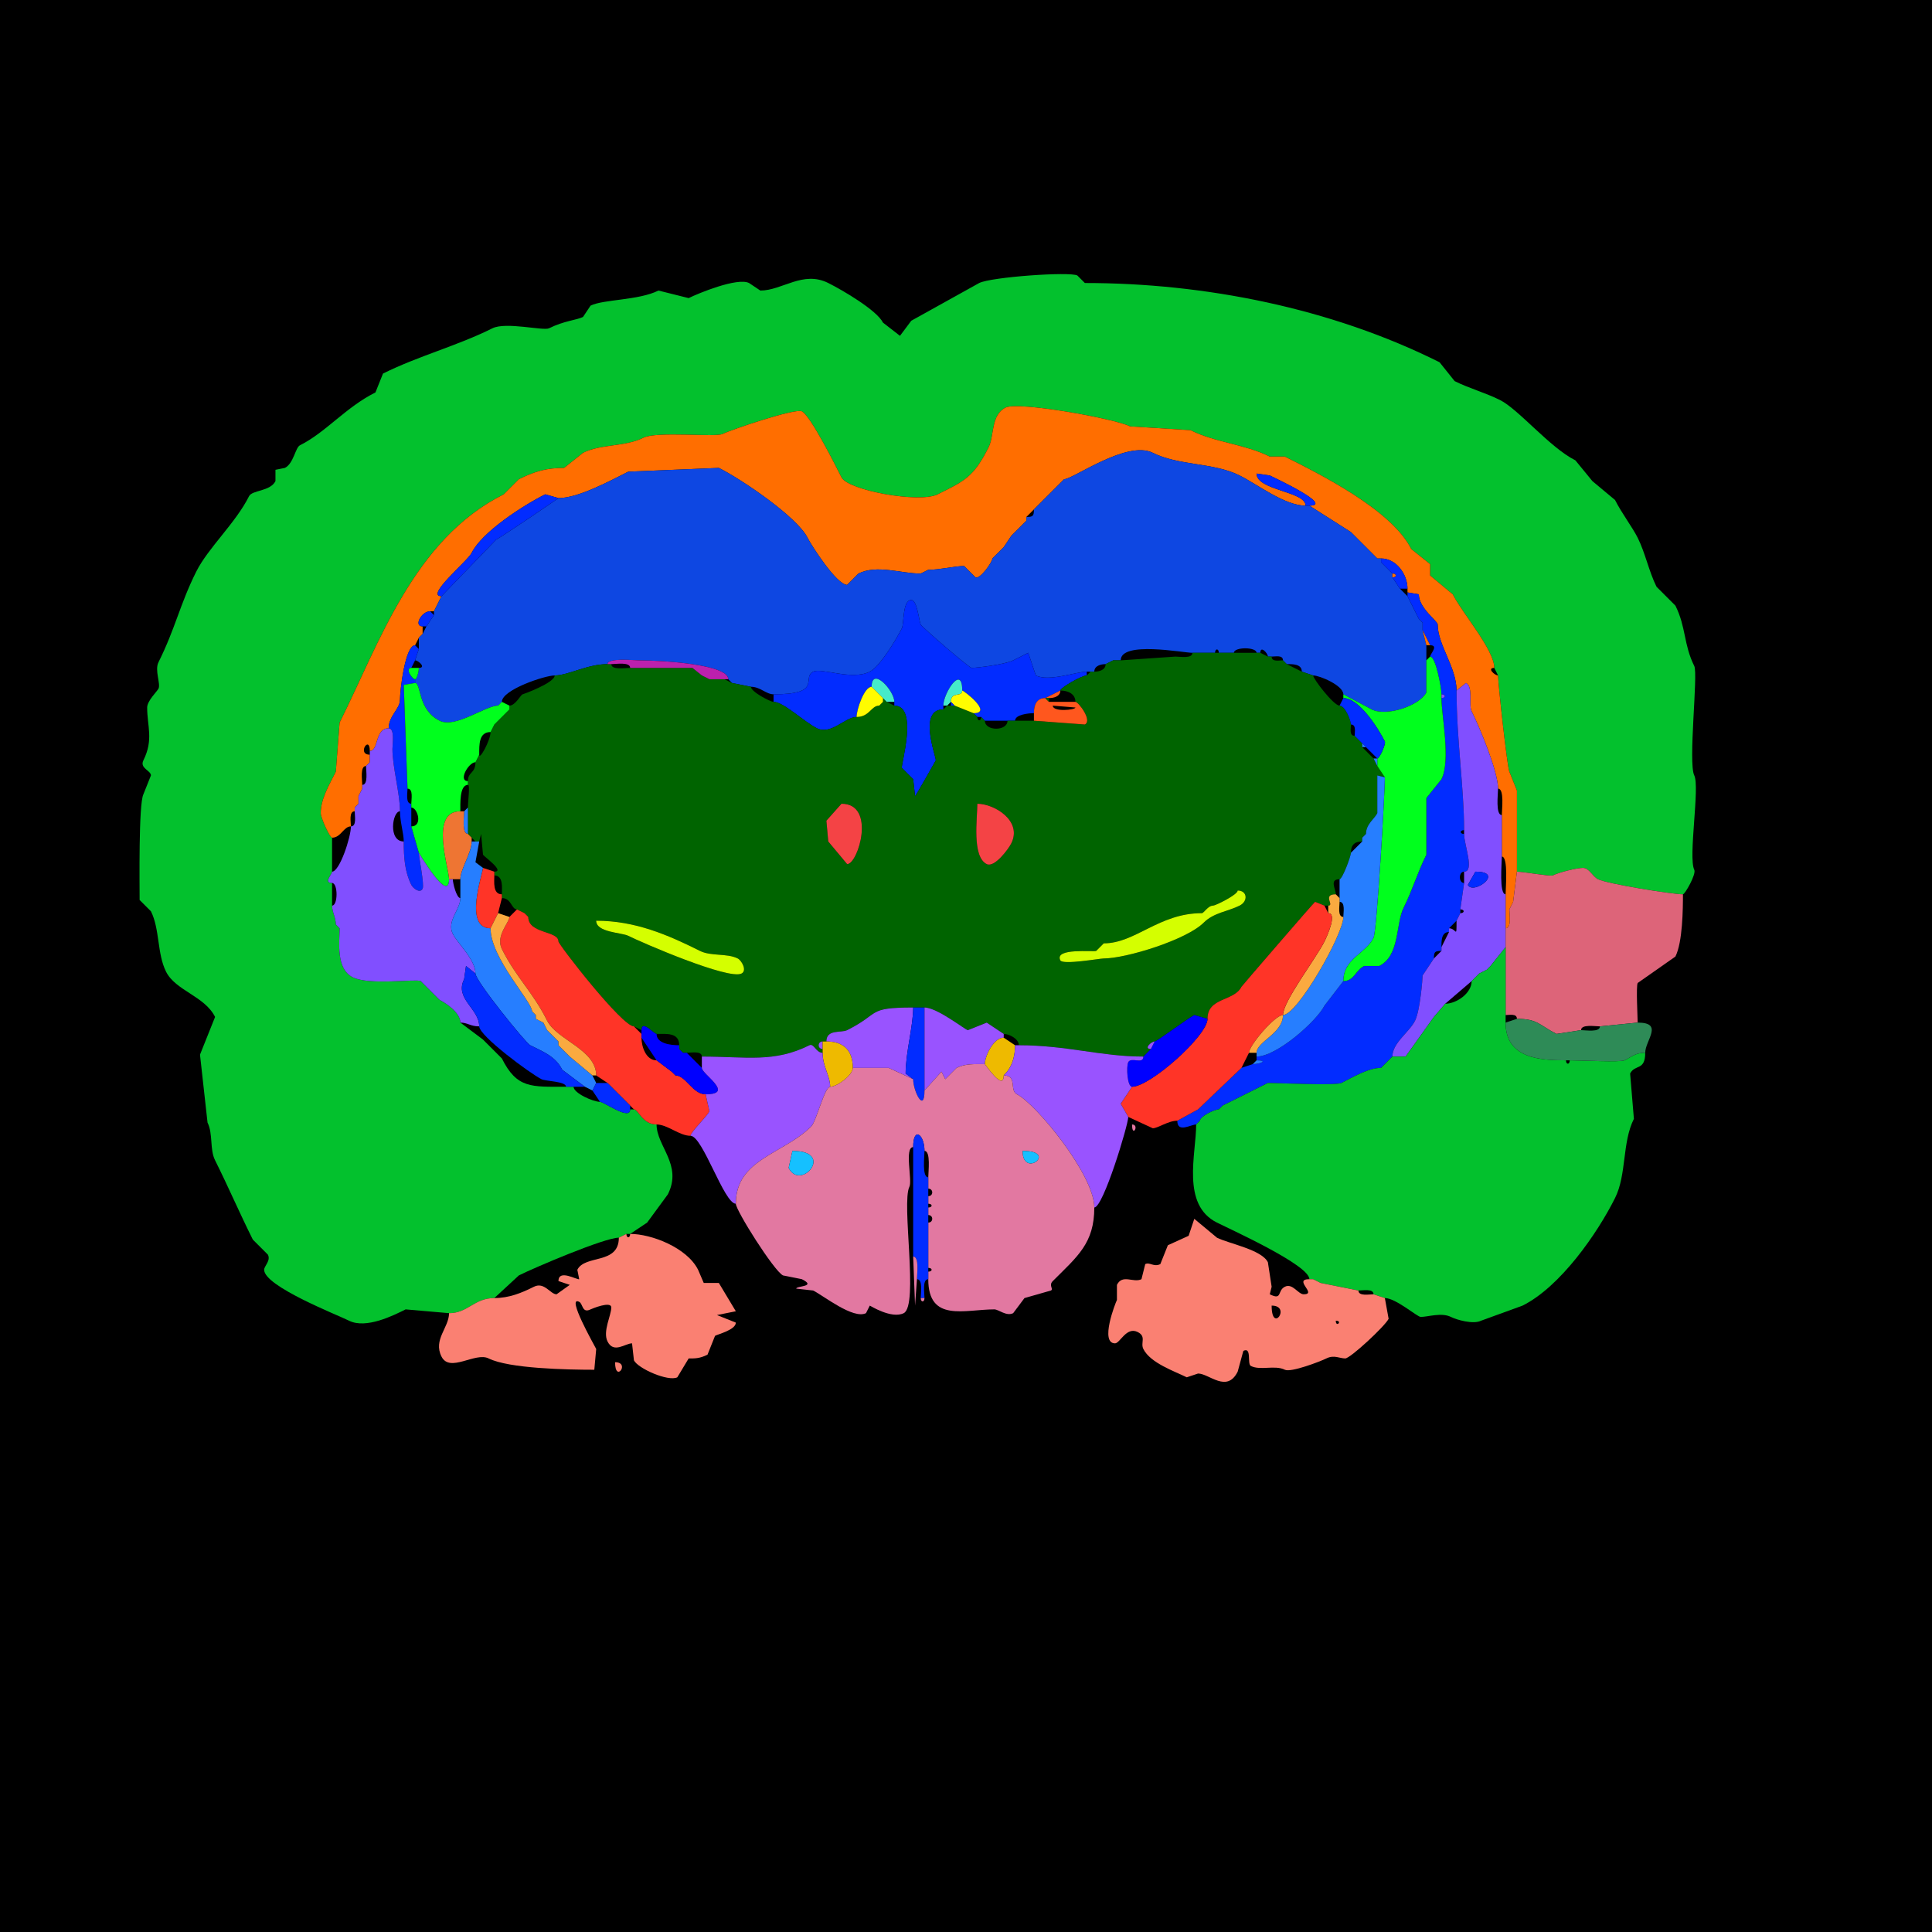 <?xml version="1.0" encoding="UTF-8"?>
<svg xmlns="http://www.w3.org/2000/svg" xmlns:xlink="http://www.w3.org/1999/xlink" width="430px" height="430px" viewBox="0 0 430 430" version="1.1">
<g id="surface1">
<rect x="0" y="0" width="430" height="430" style="fill:rgb(0%,0%,0%);fill-opacity:1;stroke:none;"/>
<path style=" stroke:none;fill-rule:nonzero;fill:rgb(1.176%,75.686%,17.647%);fill-opacity:1;" d="M 110.02 288.906 C 105.523 288.906 104.172 292.266 99.941 292.266 C 99.941 292.266 90.281 291.426 90.281 291.426 C 87.52 292.809 81.461 295.832 77.688 293.945 C 75.043 292.625 58.789 286.289 58.789 282.609 C 58.789 281.77 60.309 280.609 59.629 279.25 C 59.629 279.25 56.27 275.891 56.27 275.891 C 53.375 270.102 50.801 264.109 47.871 258.25 C 46.641 255.793 47.445 252.363 46.191 249.852 C 46.191 249.852 44.512 234.734 44.512 234.734 C 44.512 234.734 47.871 226.336 47.871 226.336 C 45.543 221.684 39.07 220.496 36.953 216.258 C 34.949 212.254 35.586 206.809 33.594 202.82 C 33.594 202.82 31.074 200.305 31.074 200.305 C 31.074 196.98 30.832 178.953 31.914 176.789 C 31.914 176.789 33.594 172.586 33.594 172.586 C 33.594 171.473 31.031 170.996 31.914 169.227 C 34.219 164.617 32.754 161.633 32.754 157.469 C 32.754 155.98 34.965 153.891 35.273 153.273 C 35.809 152.199 34.375 149.188 35.273 147.391 C 39.012 139.918 40.031 134.52 43.672 127.234 C 46.324 121.93 52.438 116.426 55.43 110.438 C 56.125 109.051 60.152 109.391 61.309 107.078 C 61.309 107.078 61.309 104.562 61.309 104.562 C 61.309 104.562 63.406 104.141 63.406 104.141 C 65.367 103.16 65.719 99.625 66.766 99.102 C 72.535 96.219 76.922 90.664 83.562 87.344 C 83.562 87.344 85.242 83.145 85.242 83.145 C 93.027 79.254 101.754 76.988 109.602 73.066 C 112.582 71.574 120.953 73.688 122.195 73.066 C 125.535 71.398 128.375 71.238 129.758 70.547 C 129.758 70.547 131.438 68.027 131.438 68.027 C 134.293 66.598 142.129 66.879 146.555 64.668 C 146.555 64.668 153.273 66.348 153.273 66.348 C 155.352 65.309 164.113 61.691 166.711 62.988 C 166.711 62.988 169.227 64.668 169.227 64.668 C 174.109 64.668 178.691 60.16 184.344 62.988 C 187.578 64.605 195.141 69.043 196.523 71.805 C 196.523 71.805 200.305 74.746 200.305 74.746 C 200.305 74.746 202.82 71.387 202.82 71.387 C 202.82 71.387 217.938 62.988 217.938 62.988 C 220.605 61.656 237.992 60.418 239.773 61.309 C 239.773 61.309 241.453 62.988 241.453 62.988 C 268.156 62.988 296.301 68.574 320.398 80.625 C 320.398 80.625 323.758 84.824 323.758 84.824 C 326.93 86.41 330.664 87.438 333.836 89.023 C 338.004 91.105 344.93 99.609 350.633 102.461 C 350.633 102.461 354.414 107.078 354.414 107.078 C 354.414 107.078 359.453 111.281 359.453 111.281 C 360.859 114.09 363.355 117.402 364.492 119.68 C 366.184 123.062 367.008 127.23 368.691 130.594 C 368.691 130.594 372.891 134.797 372.891 134.797 C 375.281 139.574 374.707 143.469 377.09 148.234 C 377.973 150 375.691 169.789 377.09 172.586 C 378.363 175.137 375.711 190.828 377.09 193.586 C 377.574 194.551 375.008 199.043 374.57 199.043 C 372.207 199.043 357.766 196.73 355.672 195.684 C 354.422 195.059 353.715 193.164 352.312 193.164 C 350.895 193.164 346.969 194.16 345.594 194.844 C 345.078 195.102 339.074 194.004 337.617 194.004 C 337.617 188.297 337.617 180.723 337.617 175.945 C 337.617 175.945 335.938 171.75 335.938 171.75 C 335.457 170.789 333.418 152.168 333.418 150.332 C 333.418 150.332 332.578 148.652 332.578 148.652 C 332.578 144.625 325.398 136.391 323.34 132.273 C 323.34 132.273 318.301 128.078 318.301 128.078 C 318.301 128.078 318.301 125.555 318.301 125.555 C 318.301 125.555 314.102 122.195 314.102 122.195 C 309.723 113.438 293.609 105.441 285.969 101.621 C 285.969 101.621 282.609 101.621 282.609 101.621 C 277.023 98.828 270.535 98.523 264.969 95.742 C 264.969 95.742 251.531 94.902 251.531 94.902 C 248.004 93.137 226.617 89.305 223.82 90.703 C 220.5 92.363 221.328 96.945 220.039 99.523 C 216.68 106.242 214.617 107.062 208.703 110.02 C 204.617 112.062 188.727 109.121 187.285 106.242 C 186.117 103.902 180.406 92.516 178.469 91.543 C 176.996 90.809 162.723 95.637 160.828 96.582 C 159.262 97.367 146.172 95.934 143.195 97.422 C 139.035 99.5 133.777 98.77 129.758 100.781 C 129.758 100.781 125.555 104.141 125.555 104.141 C 121.758 104.141 119.109 104.844 115.477 106.66 C 115.477 106.66 112.117 110.02 112.117 110.02 C 92.039 120.059 84.383 143.238 75.586 160.828 C 75.586 160.828 74.746 171.75 74.746 171.75 C 73.238 174.762 71.387 177.797 71.387 180.984 C 71.387 182.039 73.406 186.445 73.906 186.445 C 73.906 189.641 73.906 191.137 73.906 194.004 C 73.906 194.605 71.914 196.523 73.906 196.523 C 73.906 196.523 73.906 201.562 73.906 201.562 C 73.906 202.984 74.746 204.207 74.746 205.762 C 74.746 205.762 75.586 206.602 75.586 206.602 C 75.586 209.625 74.691 215.602 78.523 217.52 C 82.207 219.359 92.566 217.82 93.641 218.359 C 93.641 218.359 97.844 222.559 97.844 222.559 C 99.469 223.371 102.461 225.453 102.461 227.598 C 102.461 227.598 107.5 231.375 107.5 231.375 C 107.5 231.375 111.699 235.578 111.699 235.578 C 115.062 242.301 118.23 241.875 125.977 241.875 C 125.977 241.875 127.656 241.875 127.656 241.875 C 127.656 243.293 132.012 245.234 133.535 245.234 C 134.441 245.234 140.254 249.504 140.254 246.914 C 140.254 246.914 141.094 246.914 141.094 246.914 C 142.082 246.914 142.98 250.273 146.133 250.273 C 146.133 255.141 151.949 259.215 148.652 265.812 C 148.652 265.812 144.031 272.109 144.031 272.109 C 144.031 272.109 140.254 274.629 140.254 274.629 C 140.254 274.629 139.414 274.629 139.414 274.629 C 139.414 274.629 137.734 275.469 137.734 275.469 C 134.535 275.469 118.887 282.164 115.477 283.867 C 115.477 283.867 110.02 288.906 110.02 288.906 Z M 110.02 288.906 "/>
<path style=" stroke:none;fill-rule:nonzero;fill:rgb(100%,43.137%,0%);fill-opacity:1;" d="M 335.938 202.402 C 335.938 203.441 336.477 206.602 335.098 206.602 C 335.098 206.602 335.098 199.043 335.098 199.043 C 335.098 197.652 335.738 190.645 334.258 190.645 C 334.258 190.645 334.258 181.406 334.258 181.406 C 334.258 180.227 334.859 175.527 333.418 175.527 C 333.418 171.676 329.293 161.816 327.539 158.312 C 326.828 156.891 327.953 152.848 326.281 152.012 C 326.281 152.012 324.18 153.691 324.18 153.691 C 324.18 148.527 319.98 143.512 319.98 138.992 C 319.98 138.199 315.781 135.371 315.781 132.273 C 315.781 132.273 313.262 131.855 313.262 131.855 C 313.262 131.855 313.262 131.016 313.262 131.016 C 313.262 127.816 310.762 124.297 307.383 124.297 C 307.383 124.297 306.543 124.297 306.543 124.297 C 306.543 124.297 305.703 123.457 305.703 123.457 C 305.703 123.457 303.184 120.938 303.184 120.938 C 303.184 120.938 302.344 120.098 302.344 120.098 C 302.344 120.098 301.504 119.258 301.504 119.258 C 301.504 119.258 300.664 118.418 300.664 118.418 C 300.664 118.418 291.426 112.539 291.426 112.539 C 297.016 112.539 283.453 106.242 282.609 105.82 C 282.609 105.82 279.668 105.398 279.668 105.398 C 279.668 109.16 290.586 109.34 290.586 112.539 C 285.938 112.539 279.957 107.855 275.891 105.82 C 270.086 102.918 262.371 103.68 256.57 100.781 C 250.809 97.898 238.809 106.66 236.836 106.66 C 236.836 106.66 235.996 107.5 235.996 107.5 C 235.996 107.5 231.797 111.699 231.797 111.699 C 231.797 111.699 230.957 112.539 230.957 112.539 C 230.957 112.539 230.117 113.379 230.117 113.379 C 230.117 113.379 228.438 115.059 228.438 115.059 C 228.438 115.059 228.438 115.898 228.438 115.898 C 228.438 115.898 227.598 116.738 227.598 116.738 C 227.598 116.738 226.758 117.578 226.758 117.578 C 226.758 117.578 225.918 118.418 225.918 118.418 C 225.918 118.418 225.078 119.258 225.078 119.258 C 225.078 119.258 223.398 121.777 223.398 121.777 C 223.398 121.777 222.559 122.617 222.559 122.617 C 222.559 122.617 221.719 123.457 221.719 123.457 C 221.719 123.457 220.879 124.297 220.879 124.297 C 220.879 125.055 218.141 129.016 217.102 128.496 C 217.102 128.496 214.578 125.977 214.578 125.977 C 212.535 125.977 209.203 126.816 206.602 126.816 C 206.602 126.816 204.922 127.656 204.922 127.656 C 200.484 127.656 195.184 125.598 191.062 127.656 C 191.062 127.656 188.547 130.176 188.547 130.176 C 186.203 130.176 180.539 121.305 179.727 119.68 C 177.418 115.062 165.078 106.684 159.992 104.141 C 159.992 104.141 139.836 104.98 139.836 104.98 C 135.883 106.957 128.75 110.859 124.297 110.859 C 124.297 110.859 121.359 110.02 121.359 110.02 C 116.574 112.41 107.344 118.312 104.98 123.039 C 104.035 124.93 94.523 132.695 98.262 132.695 C 98.262 132.695 96.582 136.055 96.582 136.055 C 96.582 136.055 95.742 136.055 95.742 136.055 C 93.793 136.055 92 139.414 94.062 139.414 C 94.062 139.414 94.062 141.094 94.062 141.094 C 94.062 141.094 93.223 141.934 93.223 141.934 C 93.223 141.934 92.383 143.613 92.383 143.613 C 90.188 143.613 89.023 153.566 89.023 155.789 C 89.023 157.746 86.504 159.371 86.504 162.09 C 83.379 162.09 84.344 167.129 82.305 167.129 C 82.305 163.504 79.352 167.969 82.305 167.969 C 82.305 167.969 82.305 169.648 82.305 169.648 C 82.305 169.648 81.465 170.488 81.465 170.488 C 80.086 170.488 80.625 173.648 80.625 174.688 C 80.625 174.688 80.625 175.527 80.625 175.527 C 80.625 175.527 79.785 177.207 79.785 177.207 C 79.785 177.207 79.785 178.887 79.785 178.887 C 79.785 178.887 78.945 179.727 78.945 179.727 C 78.945 179.727 78.945 180.566 78.945 180.566 C 77.617 180.566 78.105 182.965 78.105 183.926 C 76.469 183.926 75.891 186.445 73.906 186.445 C 73.406 186.445 71.387 182.039 71.387 180.984 C 71.387 177.797 73.238 174.762 74.746 171.75 C 74.746 171.75 75.586 160.828 75.586 160.828 C 84.383 143.238 92.039 120.059 112.117 110.02 C 112.117 110.02 115.477 106.66 115.477 106.66 C 119.109 104.844 121.758 104.141 125.555 104.141 C 125.555 104.141 129.758 100.781 129.758 100.781 C 133.777 98.77 139.035 99.5 143.195 97.422 C 146.172 95.934 159.262 97.367 160.828 96.582 C 162.723 95.637 176.996 90.809 178.469 91.543 C 180.406 92.516 186.117 103.902 187.285 106.242 C 188.727 109.121 204.617 112.062 208.703 110.02 C 214.617 107.062 216.68 106.242 220.039 99.523 C 221.328 96.945 220.5 92.363 223.82 90.703 C 226.617 89.305 248.004 93.137 251.531 94.902 C 251.531 94.902 264.969 95.742 264.969 95.742 C 270.535 98.523 277.023 98.828 282.609 101.621 C 282.609 101.621 285.969 101.621 285.969 101.621 C 293.609 105.441 309.723 113.438 314.102 122.195 C 314.102 122.195 318.301 125.555 318.301 125.555 C 318.301 125.555 318.301 128.078 318.301 128.078 C 318.301 128.078 323.34 132.273 323.34 132.273 C 325.398 136.391 332.578 144.625 332.578 148.652 C 330.875 148.652 332.664 150.332 333.418 150.332 C 333.418 152.168 335.457 170.789 335.938 171.75 C 335.938 171.75 337.617 175.945 337.617 175.945 C 337.617 180.723 337.617 188.297 337.617 194.004 C 337.617 194.004 336.777 200.723 336.777 200.723 C 336.777 200.723 335.938 202.402 335.938 202.402 Z M 335.938 202.402 "/>
<path style=" stroke:none;fill-rule:nonzero;fill:rgb(5.49%,27.843%,88.627%);fill-opacity:1;" d="M 111.699 156.211 L 110.859 157.051 C 108.008 157.051 101.367 162.172 97.844 160.41 C 92.867 157.922 93.797 152.012 92.383 152.012 C 92.383 152.012 92.383 151.172 92.383 151.172 C 92.816 151.172 93.223 149.426 93.223 148.652 C 94.926 148.652 93.137 146.973 92.383 146.973 C 92.383 146.973 93.223 144.453 93.223 144.453 C 93.223 144.453 93.223 141.934 93.223 141.934 C 93.223 141.934 94.062 141.094 94.062 141.094 C 94.062 141.094 94.902 139.414 94.902 139.414 C 94.902 139.414 96.582 136.895 96.582 136.895 C 96.582 136.895 96.582 136.055 96.582 136.055 C 96.582 136.055 98.262 132.695 98.262 132.695 C 98.262 132.695 110.438 120.098 110.438 120.098 C 111.812 119.41 124.297 110.906 124.297 110.859 C 128.75 110.859 135.883 106.957 139.836 104.98 C 139.836 104.98 159.992 104.141 159.992 104.141 C 165.078 106.684 177.418 115.062 179.727 119.68 C 180.539 121.305 186.203 130.176 188.547 130.176 C 188.547 130.176 191.062 127.656 191.062 127.656 C 195.184 125.598 200.484 127.656 204.922 127.656 C 204.922 127.656 206.602 126.816 206.602 126.816 C 209.203 126.816 212.535 125.977 214.578 125.977 C 214.578 125.977 217.102 128.496 217.102 128.496 C 218.141 129.016 220.879 125.055 220.879 124.297 C 220.879 124.297 221.719 123.457 221.719 123.457 C 221.719 123.457 222.559 122.617 222.559 122.617 C 222.559 122.617 223.398 121.777 223.398 121.777 C 223.398 121.777 225.078 119.258 225.078 119.258 C 225.078 119.258 225.918 118.418 225.918 118.418 C 225.918 118.418 226.758 117.578 226.758 117.578 C 226.758 117.578 227.598 116.738 227.598 116.738 C 227.598 116.738 228.438 115.898 228.438 115.898 C 228.438 115.898 228.438 115.059 228.438 115.059 C 229.906 115.059 230.117 114.848 230.117 113.379 C 230.117 113.379 230.957 112.539 230.957 112.539 C 230.957 112.539 231.797 111.699 231.797 111.699 C 231.797 111.699 235.996 107.5 235.996 107.5 C 235.996 107.5 236.836 106.66 236.836 106.66 C 238.809 106.66 250.809 97.898 256.57 100.781 C 262.371 103.68 270.086 102.918 275.891 105.82 C 279.957 107.855 285.938 112.539 290.586 112.539 C 290.586 112.539 291.426 112.539 291.426 112.539 C 291.426 112.539 300.664 118.418 300.664 118.418 C 300.664 118.418 301.504 119.258 301.504 119.258 C 301.504 119.258 302.344 120.098 302.344 120.098 C 302.344 120.098 303.184 120.938 303.184 120.938 C 303.184 120.938 305.703 123.457 305.703 123.457 C 305.703 123.457 306.543 124.297 306.543 124.297 C 306.543 124.297 307.383 124.297 307.383 124.297 C 307.383 124.297 307.383 125.137 307.383 125.137 C 307.383 125.137 309.062 126.816 309.062 126.816 C 309.062 126.816 309.902 127.656 309.902 127.656 C 309.902 127.656 309.902 128.496 309.902 128.496 C 309.902 128.496 311.582 131.016 311.582 131.016 C 311.582 131.016 313.262 132.695 313.262 132.695 C 313.262 132.695 314.102 134.375 314.102 134.375 C 314.102 134.375 315.781 137.734 315.781 137.734 C 315.781 137.734 316.621 138.574 316.621 138.574 C 316.621 138.574 316.621 140.254 316.621 140.254 C 316.621 140.254 317.461 143.613 317.461 143.613 C 317.461 143.613 317.461 146.973 317.461 146.973 C 317.461 146.973 317.461 154.109 317.461 154.109 C 316.004 157.027 308.645 159.57 305.281 157.891 C 305.281 157.891 298.984 154.531 298.984 154.531 C 298.984 152.562 293.699 150.332 292.266 150.332 C 292.266 150.332 289.746 149.492 289.746 149.492 C 289.746 147.723 287.617 147.812 286.387 147.812 C 286.387 147.812 285.547 146.973 285.547 146.973 C 285.547 145.734 283.906 146.133 283.027 146.133 C 283.027 146.133 282.188 146.133 282.188 146.133 C 282.188 145.379 280.508 143.59 280.508 145.293 C 280.508 145.293 279.668 145.293 279.668 145.293 C 279.668 143.961 274.629 143.961 274.629 145.293 C 274.629 145.293 271.27 145.293 271.27 145.293 C 271.27 144.297 270.43 144.297 270.43 145.293 C 270.43 145.293 265.391 145.293 265.391 145.293 C 263.34 145.293 249.434 142.59 249.434 146.973 C 249.434 146.973 247.754 146.973 247.754 146.973 C 247.754 146.973 246.074 147.812 246.074 147.812 C 245.035 147.812 243.555 148.168 243.555 149.492 C 243.555 149.492 242.715 149.492 242.715 149.492 C 242.715 149.492 241.875 149.492 241.875 149.492 C 239.605 149.492 233.453 151.789 230.539 150.332 C 230.539 150.332 228.859 145.293 228.859 145.293 C 228.859 145.293 225.5 146.973 225.5 146.973 C 223.598 147.922 217.301 148.652 216.258 148.652 C 215.719 148.652 205.227 139.605 204.922 138.992 C 204.539 138.23 204.156 133.535 202.82 133.535 C 200.844 133.535 201.227 138.828 200.723 139.836 C 199.578 142.121 195.863 148.352 193.586 149.492 C 189.562 151.504 182.859 148.555 180.984 149.492 C 178.332 150.82 183.254 154.531 172.168 154.531 C 170.512 154.531 169.215 152.852 167.129 152.852 C 167.129 152.852 162.93 152.012 162.93 152.012 C 162.93 152.012 162.09 151.172 162.09 151.172 C 162.09 147.844 147.285 146.973 142.352 146.973 C 141.066 146.973 135.215 146.348 135.215 147.812 C 130.727 147.812 126.434 150.332 123.457 150.332 C 121.262 150.332 111.699 153.52 111.699 156.211 Z M 111.699 156.211 "/>
<path style=" stroke:none;fill-rule:nonzero;fill:rgb(0.784%,17.255%,100%);fill-opacity:1;" d="M 290.586 112.539 L 291.426 112.539 C 297.016 112.539 283.453 106.242 282.609 105.82 C 282.609 105.82 279.668 105.398 279.668 105.398 C 279.668 109.16 290.586 109.34 290.586 112.539 Z M 290.586 112.539 "/>
<path style=" stroke:none;fill-rule:nonzero;fill:rgb(0.784%,17.255%,100%);fill-opacity:1;" d="M 124.297 110.859 L 121.359 110.02 C 116.574 112.41 107.344 118.312 104.98 123.039 C 104.035 124.93 94.523 132.695 98.262 132.695 C 98.262 132.695 110.438 120.098 110.438 120.098 C 111.812 119.41 124.297 110.906 124.297 110.859 Z M 124.297 110.859 "/>
<path style=" stroke:none;fill-rule:nonzero;fill:rgb(0.784%,17.255%,100%);fill-opacity:1;" d="M 311.582 131.016 L 313.262 131.016 C 313.262 127.816 310.762 124.297 307.383 124.297 C 307.383 124.297 307.383 125.137 307.383 125.137 C 307.383 125.137 309.062 126.816 309.062 126.816 C 309.062 126.816 309.902 127.656 309.902 127.656 C 310.898 127.656 310.898 128.496 309.902 128.496 C 309.902 128.496 311.582 131.016 311.582 131.016 Z M 311.582 131.016 "/>
<path style=" stroke:none;fill-rule:nonzero;fill:rgb(100%,43.137%,0%);fill-opacity:1;" d="M 307.383 125.137 L 309.062 126.816 C 309.062 126.816 307.383 125.137 307.383 125.137 Z M 307.383 125.137 "/>
<path style=" stroke:none;fill-rule:nonzero;fill:rgb(100%,43.137%,0%);fill-opacity:1;" d="M 309.902 127.656 C 310.898 127.656 310.898 128.496 309.902 128.496 C 309.902 128.496 309.902 127.656 309.902 127.656 Z M 309.902 127.656 "/>
<path style=" stroke:none;fill-rule:nonzero;fill:rgb(0.784%,17.255%,100%);fill-opacity:1;" d="M 267.07 249.434 L 266.23 250.273 C 265.047 250.273 262.031 252.254 262.031 249.434 C 262.031 249.434 266.648 246.914 266.648 246.914 C 266.648 246.914 276.309 237.676 276.309 237.676 C 276.309 237.676 278.828 236.836 278.828 236.836 C 280.574 236.836 282.336 235.996 279.668 235.996 C 279.668 235.996 279.668 235.156 279.668 235.156 C 284.188 235.156 293.082 227.227 294.785 223.82 C 294.785 223.82 298.984 218.359 298.984 218.359 C 301.387 218.359 301.668 215.965 303.602 215 C 303.602 215 306.961 215 306.961 215 C 311.617 212.672 310.582 205.664 312.422 201.984 C 314.352 198.125 315.508 194.133 317.461 190.227 C 317.461 190.227 317.461 177.625 317.461 177.625 C 317.461 177.625 320.82 173.43 320.82 173.43 C 322.934 169.199 320.82 159.305 320.82 155.371 C 321.816 155.371 321.816 154.531 320.82 154.531 C 320.82 153.152 319.574 146.133 318.301 146.133 C 318.301 145.531 320.293 143.613 318.301 143.613 C 318.301 143.613 316.621 140.254 316.621 140.254 C 316.621 140.254 316.621 138.574 316.621 138.574 C 316.621 138.574 315.781 137.734 315.781 137.734 C 315.781 137.734 314.102 134.375 314.102 134.375 C 314.102 134.375 313.262 132.695 313.262 132.695 C 313.262 132.695 313.262 131.855 313.262 131.855 C 313.262 131.855 315.781 132.273 315.781 132.273 C 315.781 135.371 319.98 138.199 319.98 138.992 C 319.98 143.512 324.18 148.527 324.18 153.691 C 324.18 164.746 325.859 175.18 325.859 184.766 C 324.863 184.766 324.863 185.605 325.859 185.605 C 325.859 188.027 328.266 194.004 325.859 194.004 C 324.613 194.004 324.613 196.523 325.859 196.523 C 325.859 196.523 325.02 202.402 325.02 202.402 C 325.02 202.402 325.02 203.242 325.02 203.242 C 325.02 203.242 324.18 204.922 324.18 204.922 C 324.18 204.922 322.5 206.602 322.5 206.602 C 322.5 206.602 322.5 207.441 322.5 207.441 C 320.73 207.441 320.82 209.57 320.82 210.801 C 320.82 210.801 320.82 211.641 320.82 211.641 C 319.352 211.641 319.141 211.852 319.141 213.32 C 319.141 213.32 316.621 217.102 316.621 217.102 C 316.621 217.883 316.074 224.906 314.941 227.18 C 313.648 229.762 309.902 232.121 309.902 235.156 C 309.902 235.156 308.223 236.836 308.223 236.836 C 308.223 236.836 307.383 237.676 307.383 237.676 C 304.566 237.676 300.992 239.82 298.562 241.035 C 297.328 241.652 284.195 241.035 282.188 241.035 C 282.188 241.035 280.508 241.875 280.508 241.875 C 280.508 241.875 272.109 246.074 272.109 246.074 C 272.109 246.074 271.27 246.914 271.27 246.914 C 270.23 246.914 267.07 248.527 267.07 249.434 Z M 267.07 249.434 "/>
<path style=" stroke:none;fill-rule:nonzero;fill:rgb(100%,43.137%,0%);fill-opacity:1;" d="M 313.262 132.695 L 314.102 134.375 C 314.102 134.375 313.262 132.695 313.262 132.695 Z M 313.262 132.695 "/>
<path style=" stroke:none;fill-rule:nonzero;fill:rgb(0.784%,17.255%,100%);fill-opacity:1;" d="M 224.238 160.41 L 225.918 160.41 C 225.918 159.035 228.922 158.73 230.117 158.73 C 230.117 157.016 230.613 155.371 232.637 155.371 C 232.637 155.371 235.996 153.691 235.996 153.691 C 235.996 153.074 240.75 150.332 241.875 150.332 C 241.875 150.332 241.875 149.492 241.875 149.492 C 239.605 149.492 233.453 151.789 230.539 150.332 C 230.539 150.332 228.859 145.293 228.859 145.293 C 228.859 145.293 225.5 146.973 225.5 146.973 C 223.598 147.922 217.301 148.652 216.258 148.652 C 215.719 148.652 205.227 139.605 204.922 138.992 C 204.539 138.23 204.156 133.535 202.82 133.535 C 200.844 133.535 201.227 138.828 200.723 139.836 C 199.578 142.121 195.863 148.352 193.586 149.492 C 189.562 151.504 182.859 148.555 180.984 149.492 C 178.332 150.82 183.254 154.531 172.168 154.531 C 172.168 154.531 172.168 156.211 172.168 156.211 C 174.383 156.211 178.93 160.641 181.828 162.09 C 184.961 163.656 188.133 159.57 190.645 159.57 C 190.645 157.969 192.332 152.852 194.004 152.852 C 194.004 148.227 199.043 153.68 199.043 156.211 C 199.043 156.211 199.043 157.051 199.043 157.051 C 204.484 157.051 200.461 170.387 200.723 170.906 C 200.723 170.906 203.242 173.43 203.242 173.43 C 203.242 173.43 203.664 177.207 203.664 177.207 C 203.77 177.207 208.281 169.293 208.281 169.227 C 208.281 168.164 204.289 157.891 209.961 157.891 C 209.961 157.891 209.961 157.051 209.961 157.051 C 209.961 154.266 214.16 147.734 214.16 153.691 C 214.516 153.691 221.059 158.73 216.68 158.73 C 216.68 158.73 217.52 159.57 217.52 159.57 C 217.52 159.57 218.359 159.57 218.359 159.57 C 218.359 159.57 219.199 160.41 219.199 160.41 C 219.199 160.41 224.238 160.41 224.238 160.41 Z M 224.238 160.41 "/>
<path style=" stroke:none;fill-rule:nonzero;fill:rgb(0.784%,17.255%,100%);fill-opacity:1;" d="M 94.062 139.414 L 94.902 139.414 C 94.902 139.414 96.582 136.895 96.582 136.895 C 96.582 136.895 95.742 136.055 95.742 136.055 C 93.793 136.055 92 139.414 94.062 139.414 Z M 94.062 139.414 "/>
<path style=" stroke:none;fill-rule:nonzero;fill:rgb(100%,43.137%,0%);fill-opacity:1;" d="M 317.461 143.613 L 318.301 143.613 C 318.301 143.613 316.621 140.254 316.621 140.254 C 316.621 140.254 317.461 143.613 317.461 143.613 Z M 317.461 143.613 "/>
<path style=" stroke:none;fill-rule:nonzero;fill:rgb(0.784%,17.255%,100%);fill-opacity:1;" d="M 89.863 187.285 C 89.863 190.859 90.082 194.02 91.543 196.945 C 91.895 197.648 93.465 198.977 94.062 197.781 C 94.488 196.934 93.223 190.789 93.223 189.805 C 93.223 189.805 91.543 183.926 91.543 183.926 C 91.543 183.926 91.543 179.727 91.543 179.727 C 91.543 179.727 91.543 178.887 91.543 178.887 C 90.219 178.887 90.703 176.488 90.703 175.527 C 90.703 175.527 89.863 152.43 89.863 152.43 C 89.863 152.43 92.383 152.012 92.383 152.012 C 92.383 152.012 92.383 151.172 92.383 151.172 C 91.699 151.172 90.09 148.652 91.543 148.652 C 91.543 148.652 92.383 146.973 92.383 146.973 C 92.383 146.973 93.223 144.453 93.223 144.453 C 93.223 144.453 92.383 143.613 92.383 143.613 C 90.188 143.613 89.023 153.566 89.023 155.789 C 89.023 157.746 86.504 159.371 86.504 162.09 C 87.902 162.09 87.344 165.637 87.344 166.711 C 87.344 170.676 89.023 176.613 89.023 180.566 C 89.023 182.84 89.863 185.523 89.863 187.285 Z M 89.863 187.285 "/>
<path style=" stroke:none;fill-rule:evenodd;fill:rgb(0%,39.216%,0%);fill-opacity:1;" d="M 132.695 204.922 C 132.695 207.555 138.328 207.527 139.836 208.281 C 142.949 209.84 162.125 218.133 165.031 216.68 C 166.344 216.023 165.055 213.754 164.188 213.32 C 161.781 212.117 158.262 212.875 155.789 211.641 C 148.621 208.059 141.371 204.922 132.695 204.922 M 275.469 198.203 C 275.469 199.145 270.523 201.562 270.008 201.562 C 268.836 201.562 267.949 203.242 267.492 203.242 C 257.934 203.242 252.703 209.961 245.656 209.961 L 243.977 211.641 C 243.414 211.922 234.578 210.902 235.996 213.742 C 236.527 214.801 244.762 213.32 245.656 213.32 C 250.621 213.32 264.074 209.18 267.91 205.344 C 270.137 203.117 273.293 202.859 275.891 201.562 C 277.836 200.59 277.625 198.203 275.469 198.203 M 217.52 178.887 C 217.52 182.227 216.281 190.656 219.617 192.324 C 221.316 193.172 224.414 189.035 225.078 187.703 C 227.594 182.672 221.285 178.887 217.52 178.887 M 187.285 178.887 L 183.926 182.664 L 184.344 187.285 L 188.547 192.324 C 191.004 192.324 195.059 178.887 187.285 178.887 M 183.086 234.316 C 181.605 234.316 181.145 232.141 180.148 232.637 C 172.266 236.578 166.129 235.156 156.211 235.156 C 156.211 233.832 153.812 234.316 152.852 234.316 C 152.852 234.316 152.012 234.316 152.012 234.316 C 152.012 234.316 151.172 233.477 151.172 233.477 C 151.172 233.477 151.172 232.637 151.172 232.637 C 151.172 229.77 148.324 230.117 146.133 230.117 C 145.543 230.117 142.773 226.852 142.773 229.277 C 142.773 229.277 141.094 228.438 141.094 228.438 C 138.426 228.438 124.297 210.199 124.297 209.539 C 124.297 207.113 117.578 207.863 117.578 204.082 C 117.578 204.082 116.738 203.242 116.738 203.242 C 116.738 203.242 115.059 202.402 115.059 202.402 C 113.836 202.402 113.832 199.883 111.699 199.883 C 111.699 199.883 111.699 199.043 111.699 199.043 C 111.699 197.68 112.086 194.844 110.02 194.844 C 110.02 194.844 110.02 194.004 110.02 194.004 C 112.492 194.004 107.703 190.629 107.5 190.227 C 107.5 190.227 107.078 185.605 107.078 185.605 C 107.078 185.605 106.66 187.285 106.66 187.285 C 106.66 187.285 105.82 187.285 105.82 187.285 C 105.82 187.285 104.98 186.445 104.98 186.445 C 104.98 186.445 104.141 185.605 104.141 185.605 C 104.141 184.055 104.141 181.277 104.141 179.727 C 104.141 178.262 104.672 174.688 104.141 174.688 C 104.141 174.688 104.141 173.848 104.141 173.848 C 104.141 171.73 105.82 172.203 105.82 169.648 C 105.82 169.648 106.66 167.969 106.66 167.969 C 106.66 169.305 109.18 164.777 109.18 162.93 C 109.18 162.93 110.02 161.25 110.02 161.25 C 110.02 161.25 110.859 160.41 110.859 160.41 C 110.859 160.41 111.699 159.57 111.699 159.57 C 111.699 159.57 112.539 158.73 112.539 158.73 C 112.539 158.73 113.379 157.891 113.379 157.891 C 113.379 157.891 113.379 157.051 113.379 157.051 C 114.715 157.051 115.961 154.531 116.32 154.531 C 116.426 154.531 123.457 151.98 123.457 150.332 C 126.434 150.332 130.727 147.812 135.215 147.812 C 135.215 147.812 136.055 147.812 136.055 147.812 C 136.055 149.191 139.215 148.652 140.254 148.652 C 140.254 148.652 154.109 148.652 154.109 148.652 C 154.109 148.652 156.211 150.332 156.211 150.332 C 156.211 150.332 157.891 151.172 157.891 151.172 C 157.891 151.172 161.25 151.172 161.25 151.172 C 161.25 151.172 162.93 152.012 162.93 152.012 C 162.93 152.012 167.129 152.852 167.129 152.852 C 167.129 153.969 171.465 156.211 172.168 156.211 C 174.383 156.211 178.93 160.641 181.828 162.09 C 184.961 163.656 188.133 159.57 190.645 159.57 C 193.547 159.57 193.867 157.051 195.684 157.051 C 195.684 157.051 196.523 156.211 196.523 156.211 C 196.523 156.211 196.523 155.371 196.523 155.371 C 196.523 155.371 197.363 156.211 197.363 156.211 C 197.363 156.211 199.043 157.051 199.043 157.051 C 204.484 157.051 200.461 170.387 200.723 170.906 C 200.723 170.906 203.242 173.43 203.242 173.43 C 203.242 173.43 203.664 177.207 203.664 177.207 C 203.77 177.207 208.281 169.293 208.281 169.227 C 208.281 168.164 204.289 157.891 209.961 157.891 C 209.961 157.891 210.801 157.051 210.801 157.051 C 210.801 157.051 211.641 157.051 211.641 157.051 C 211.641 157.051 212.48 157.051 212.48 157.051 C 212.48 157.051 216.68 158.73 216.68 158.73 C 216.68 158.73 217.52 159.57 217.52 159.57 C 217.52 160.566 218.359 160.566 218.359 159.57 C 218.359 159.57 219.199 160.41 219.199 160.41 C 219.199 162.773 224.238 162.773 224.238 160.41 C 224.238 160.41 225.918 160.41 225.918 160.41 C 225.918 160.41 230.117 160.41 230.117 160.41 C 230.117 160.41 241.453 161.25 241.453 161.25 C 243.199 160.379 240.008 156.211 239.355 156.211 C 239.355 154.449 237.727 153.691 235.996 153.691 C 235.996 153.074 240.75 150.332 241.875 150.332 C 241.875 150.332 242.715 149.492 242.715 149.492 C 242.715 149.492 243.555 149.492 243.555 149.492 C 244.594 149.492 246.074 149.137 246.074 147.812 C 246.074 147.812 247.754 146.973 247.754 146.973 C 247.754 146.973 249.434 146.973 249.434 146.973 C 249.434 146.973 261.609 146.133 261.609 146.133 C 262.609 146.133 265.391 146.648 265.391 145.293 C 265.391 145.293 270.43 145.293 270.43 145.293 C 270.43 145.293 271.27 145.293 271.27 145.293 C 271.27 145.293 274.629 145.293 274.629 145.293 C 274.629 145.293 279.668 145.293 279.668 145.293 C 279.668 145.293 280.508 145.293 280.508 145.293 C 280.508 145.293 282.188 146.133 282.188 146.133 C 282.188 146.133 283.027 146.133 283.027 146.133 C 283.027 147.371 284.668 146.973 285.547 146.973 C 285.547 146.973 286.387 147.812 286.387 147.812 C 286.387 147.812 289.746 149.492 289.746 149.492 C 289.746 149.492 292.266 150.332 292.266 150.332 C 292.266 151.109 296.844 157.051 298.145 157.051 C 299.387 157.051 300.664 160.348 300.664 161.25 C 300.664 162.129 300.266 163.77 301.504 163.77 C 301.504 163.77 302.344 164.609 302.344 164.609 C 302.344 164.609 303.184 165.449 303.184 165.449 C 303.184 165.449 303.184 166.289 303.184 166.289 C 303.184 166.289 305.703 168.809 305.703 168.809 C 305.703 168.809 306.543 170.488 306.543 170.488 C 306.543 170.488 308.223 173.008 308.223 173.008 C 308.223 173.008 306.543 172.586 306.543 172.586 C 306.543 172.586 306.543 180.984 306.543 180.984 C 305.918 182.238 304.023 183.434 304.023 185.605 C 304.023 185.605 303.184 186.445 303.184 186.445 C 303.184 186.445 303.184 187.285 303.184 187.285 C 301.469 187.285 300.664 188.09 300.664 189.805 C 300.664 190.625 298.762 195.684 298.145 195.684 C 295.805 195.684 297.305 197.844 297.305 199.043 C 294.199 199.043 297.102 201.562 295.625 201.562 C 295.625 201.562 294.785 201.562 294.785 201.562 C 294.785 201.562 292.688 200.723 292.688 200.723 C 292.426 200.852 276.387 219.461 276.309 219.617 C 274.656 222.922 268.75 221.922 268.75 226.758 C 268.75 226.758 265.812 225.918 265.812 225.918 C 264.383 226.633 257.477 231.797 256.992 231.797 C 256.238 231.797 254.449 233.477 256.152 233.477 C 256.152 233.477 254.473 235.156 254.473 235.156 C 244.996 235.156 237.496 232.637 226.758 232.637 C 226.758 231.199 224.598 230.117 223.398 230.117 C 223.398 230.117 219.617 227.598 219.617 227.598 C 219.617 227.598 215.422 229.277 215.422 229.277 C 214.902 229.277 208.613 224.238 205.762 224.238 C 205.762 224.238 203.242 224.238 203.242 224.238 C 192.809 224.238 196.105 225.496 188.547 229.277 C 187.211 229.945 183.926 229.004 183.926 231.797 C 183.926 231.797 183.086 231.797 183.086 231.797 C 181.91 231.797 181.91 233.477 183.086 233.477 C 183.086 233.477 183.086 234.316 183.086 234.316 Z M 183.086 234.316 "/>
<path style=" stroke:none;fill-rule:nonzero;fill:rgb(0%,100%,11.373%);fill-opacity:1;" d="M 308.223 173.008 C 308.223 176.426 306.453 207.203 305.703 208.703 C 303.883 212.344 298.984 213.289 298.984 218.359 C 301.387 218.359 301.668 215.965 303.602 215 C 303.602 215 306.961 215 306.961 215 C 311.617 212.672 310.582 205.664 312.422 201.984 C 314.352 198.125 315.508 194.133 317.461 190.227 C 317.461 190.227 317.461 177.625 317.461 177.625 C 317.461 177.625 320.82 173.43 320.82 173.43 C 322.934 169.199 320.82 159.305 320.82 155.371 C 320.82 155.371 320.82 154.531 320.82 154.531 C 320.82 153.152 319.574 146.133 318.301 146.133 C 318.301 146.133 317.461 146.973 317.461 146.973 C 317.461 146.973 317.461 154.109 317.461 154.109 C 316.004 157.027 308.645 159.57 305.281 157.891 C 305.281 157.891 298.984 154.531 298.984 154.531 C 298.984 154.531 298.984 155.371 298.984 155.371 C 302.598 155.371 306.91 162.402 308.223 165.031 C 308.48 165.547 307.062 168.809 306.543 168.809 C 306.543 168.809 306.543 170.488 306.543 170.488 C 306.543 170.488 308.223 173.008 308.223 173.008 Z M 308.223 173.008 "/>
<path style=" stroke:none;fill-rule:nonzero;fill:rgb(73.725%,12.549%,67.843%);fill-opacity:1;" d="M 161.25 151.172 L 162.09 151.172 C 162.09 147.844 147.285 146.973 142.352 146.973 C 141.066 146.973 135.215 146.348 135.215 147.812 C 135.215 147.812 136.055 147.812 136.055 147.812 C 137.094 147.812 140.254 147.273 140.254 148.652 C 140.254 148.652 154.109 148.652 154.109 148.652 C 154.109 148.652 156.211 150.332 156.211 150.332 C 156.211 150.332 157.891 151.172 157.891 151.172 C 157.891 151.172 161.25 151.172 161.25 151.172 Z M 161.25 151.172 "/>
<path style=" stroke:none;fill-rule:nonzero;fill:rgb(0%,100%,11.373%);fill-opacity:1;" d="M 93.223 148.652 C 93.223 149.426 92.816 151.172 92.383 151.172 C 91.699 151.172 90.09 148.652 91.543 148.652 C 91.543 148.652 93.223 148.652 93.223 148.652 Z M 93.223 148.652 "/>
<path style=" stroke:none;fill-rule:nonzero;fill:rgb(27.059%,92.157%,79.216%);fill-opacity:1;" d="M 197.363 156.211 L 199.043 156.211 C 199.043 153.68 194.004 148.227 194.004 152.852 C 194.004 152.852 196.523 155.371 196.523 155.371 C 196.523 155.371 197.363 156.211 197.363 156.211 Z M 197.363 156.211 "/>
<path style=" stroke:none;fill-rule:nonzero;fill:rgb(27.059%,92.157%,79.216%);fill-opacity:1;" d="M 209.961 157.051 L 210.801 157.051 C 210.801 157.051 211.641 156.211 211.641 156.211 C 211.641 153.75 214.16 155.301 214.16 153.691 C 214.16 147.734 209.961 154.266 209.961 157.051 Z M 209.961 157.051 "/>
<path style=" stroke:none;fill-rule:nonzero;fill:rgb(0%,100%,11.373%);fill-opacity:1;" d="M 93.223 189.805 C 93.238 189.805 99.941 201.23 99.941 195.684 C 99.941 193.066 95.555 180.566 102.461 180.566 C 102.461 179.078 102.23 174.688 104.141 174.688 C 104.141 174.688 104.141 173.848 104.141 173.848 C 101.902 173.848 104.293 169.648 105.82 169.648 C 105.82 169.648 106.66 167.969 106.66 167.969 C 106.66 165.73 106.555 162.93 109.18 162.93 C 109.18 162.93 110.02 161.25 110.02 161.25 C 110.02 161.25 110.859 160.41 110.859 160.41 C 110.859 160.41 111.699 159.57 111.699 159.57 C 111.699 159.57 112.539 158.73 112.539 158.73 C 112.539 158.73 113.379 157.891 113.379 157.891 C 113.379 157.891 113.379 157.051 113.379 157.051 C 113.379 157.051 111.699 156.211 111.699 156.211 C 111.699 156.211 110.859 157.051 110.859 157.051 C 108.008 157.051 101.367 162.172 97.844 160.41 C 92.867 157.922 93.797 152.012 92.383 152.012 C 92.383 152.012 89.863 152.43 89.863 152.43 C 89.863 152.43 90.703 175.527 90.703 175.527 C 92.027 175.527 91.543 177.926 91.543 178.887 C 91.543 178.887 91.543 179.727 91.543 179.727 C 92.941 179.727 94.176 183.926 91.543 183.926 C 91.543 183.926 93.223 189.805 93.223 189.805 Z M 93.223 189.805 "/>
<path style=" stroke:none;fill-rule:evenodd;fill:rgb(50.588%,30.98%,100%);fill-opacity:1;" d="M 328.379 194.004 L 326.699 196.945 C 327.871 199.289 335.117 194.004 328.379 194.004 M 321.66 223.398 L 319.141 226.336 L 312.844 235.156 L 309.902 235.156 C 309.902 232.121 313.648 229.762 314.941 227.18 C 316.074 224.906 316.621 217.883 316.621 217.102 C 316.621 217.102 319.141 213.32 319.141 213.32 C 319.141 213.32 320.82 211.641 320.82 211.641 C 320.82 211.641 320.82 210.801 320.82 210.801 C 320.82 210.801 322.5 207.441 322.5 207.441 C 322.5 207.441 322.5 206.602 322.5 206.602 C 324.176 206.602 324.18 209.133 324.18 204.922 C 324.18 204.922 325.02 203.242 325.02 203.242 C 326.016 203.242 326.016 202.402 325.02 202.402 C 325.02 202.402 325.859 196.523 325.859 196.523 C 325.859 196.523 325.859 194.004 325.859 194.004 C 328.266 194.004 325.859 188.027 325.859 185.605 C 325.859 185.605 325.859 184.766 325.859 184.766 C 325.859 175.18 324.18 164.746 324.18 153.691 C 324.18 153.691 326.281 152.012 326.281 152.012 C 327.953 152.848 326.828 156.891 327.539 158.312 C 329.293 161.816 333.418 171.676 333.418 175.527 C 333.418 176.707 332.816 181.406 334.258 181.406 C 334.258 181.406 334.258 190.645 334.258 190.645 C 334.258 192.035 333.617 199.043 335.098 199.043 C 335.098 199.043 335.098 206.602 335.098 206.602 C 335.098 206.602 335.098 210.801 335.098 210.801 C 335.098 210.801 331.738 215 331.738 215 C 331.738 215 330.898 215.84 330.898 215.84 C 330.898 215.84 329.219 216.68 329.219 216.68 C 329.219 216.68 328.379 217.52 328.379 217.52 C 328.379 217.52 327.539 218.359 327.539 218.359 C 327.539 218.359 321.66 223.398 321.66 223.398 Z M 321.66 223.398 "/>
<path style=" stroke:none;fill-rule:nonzero;fill:rgb(100%,98.824%,0%);fill-opacity:1;" d="M 195.684 157.051 C 193.867 157.051 193.547 159.57 190.645 159.57 C 190.645 157.969 192.332 152.852 194.004 152.852 C 194.004 152.852 196.523 155.371 196.523 155.371 C 196.523 155.371 196.523 156.211 196.523 156.211 C 196.523 156.211 195.684 157.051 195.684 157.051 Z M 195.684 157.051 "/>
<path style=" stroke:none;fill-rule:nonzero;fill:rgb(100%,98.824%,0%);fill-opacity:1;" d="M 212.48 157.051 L 216.68 158.73 C 221.059 158.73 214.516 153.691 214.16 153.691 C 214.16 155.301 211.641 153.75 211.641 156.211 C 211.641 156.211 212.48 157.051 212.48 157.051 Z M 212.48 157.051 "/>
<path style=" stroke:none;fill-rule:nonzero;fill:rgb(100%,34.118%,11.765%);fill-opacity:1;" d="M 232.637 155.371 L 233.477 155.371 C 234.516 155.371 235.996 155.016 235.996 153.691 C 235.996 153.691 232.637 155.371 232.637 155.371 Z M 232.637 155.371 "/>
<path style=" stroke:none;fill-rule:nonzero;fill:rgb(50.588%,30.98%,100%);fill-opacity:1;" d="M 320.82 154.531 C 321.816 154.531 321.816 155.371 320.82 155.371 C 320.82 155.371 320.82 154.531 320.82 154.531 Z M 320.82 154.531 "/>
<path style=" stroke:none;fill-rule:evenodd;fill:rgb(100%,34.118%,11.765%);fill-opacity:1;" d="M 234.316 157.051 C 234.316 158.52 239.355 158.016 239.355 157.469 L 234.316 157.051 M 230.117 158.73 L 230.117 160.41 C 230.117 160.41 241.453 161.25 241.453 161.25 C 243.199 160.379 240.008 156.211 239.355 156.211 C 239.355 156.211 233.477 156.211 233.477 156.211 C 233.477 156.211 232.637 155.371 232.637 155.371 C 230.613 155.371 230.117 157.016 230.117 158.73 Z M 230.117 158.73 "/>
<path style=" stroke:none;fill-rule:nonzero;fill:rgb(0%,39.216%,0%);fill-opacity:1;" d="M 233.477 155.371 L 233.477 156.211 C 233.477 156.211 232.637 155.371 232.637 155.371 C 232.637 155.371 233.477 155.371 233.477 155.371 Z M 233.477 155.371 "/>
<path style=" stroke:none;fill-rule:nonzero;fill:rgb(0.784%,17.255%,100%);fill-opacity:1;" d="M 304.023 166.289 L 306.543 168.809 C 307.062 168.809 308.48 165.547 308.223 165.031 C 306.91 162.402 302.598 155.371 298.984 155.371 C 298.984 155.371 298.145 157.051 298.145 157.051 C 299.387 157.051 300.664 160.348 300.664 161.25 C 301.902 161.25 301.504 162.891 301.504 163.77 C 301.504 163.77 302.344 164.609 302.344 164.609 C 302.344 164.609 303.184 165.449 303.184 165.449 C 303.184 165.449 304.023 166.289 304.023 166.289 Z M 304.023 166.289 "/>
<path style=" stroke:none;fill-rule:nonzero;fill:rgb(0.784%,17.255%,100%);fill-opacity:1;" d="M 211.641 157.051 L 212.48 157.051 C 212.48 157.051 211.641 156.211 211.641 156.211 C 211.641 156.211 211.641 157.051 211.641 157.051 Z M 211.641 157.051 "/>
<path style=" stroke:none;fill-rule:nonzero;fill:rgb(50.588%,30.98%,100%);fill-opacity:1;" d="M 102.461 227.598 C 104.098 227.598 104.676 228.438 106.66 228.438 C 106.66 224.477 101.121 222.301 103.301 217.938 C 103.301 217.938 103.719 215 103.719 215 C 103.719 215 105.82 216.68 105.82 216.68 C 105.82 213.559 101.824 209.949 100.781 207.859 C 99.359 205.016 102.461 202.445 102.461 199.883 C 101.609 199.883 100.781 196.559 100.781 195.684 C 100.781 195.684 99.941 195.684 99.941 195.684 C 99.941 201.23 93.238 189.805 93.223 189.805 C 93.223 190.789 94.488 196.934 94.062 197.781 C 93.465 198.977 91.895 197.648 91.543 196.945 C 90.082 194.02 89.863 190.859 89.863 187.285 C 86.344 187.285 87.312 180.566 89.023 180.566 C 89.023 176.613 87.344 170.676 87.344 166.711 C 87.344 165.637 87.902 162.09 86.504 162.09 C 83.379 162.09 84.344 167.129 82.305 167.129 C 82.305 167.129 82.305 167.969 82.305 167.969 C 82.305 167.969 82.305 169.648 82.305 169.648 C 82.305 169.648 81.465 170.488 81.465 170.488 C 81.465 171.527 82.004 174.688 80.625 174.688 C 80.625 174.688 80.625 175.527 80.625 175.527 C 80.625 175.527 79.785 177.207 79.785 177.207 C 79.785 177.207 79.785 178.887 79.785 178.887 C 79.785 178.887 78.945 179.727 78.945 179.727 C 78.945 179.727 78.945 180.566 78.945 180.566 C 78.945 181.527 79.434 183.926 78.105 183.926 C 78.105 186.344 75.586 194.004 73.906 194.004 C 73.906 194.605 71.914 196.523 73.906 196.523 C 75.238 196.523 75.238 201.562 73.906 201.562 C 73.906 202.984 74.746 204.207 74.746 205.762 C 74.746 205.762 75.586 206.602 75.586 206.602 C 75.586 209.625 74.691 215.602 78.523 217.52 C 82.207 219.359 92.566 217.82 93.641 218.359 C 93.641 218.359 97.844 222.559 97.844 222.559 C 99.469 223.371 102.461 225.453 102.461 227.598 Z M 102.461 227.598 "/>
<path style=" stroke:none;fill-rule:nonzero;fill:rgb(14.902%,49.412%,100%);fill-opacity:1;" d="M 303.184 166.289 L 304.023 166.289 C 304.023 166.289 303.184 165.449 303.184 165.449 C 303.184 165.449 303.184 166.289 303.184 166.289 Z M 303.184 166.289 "/>
<path style=" stroke:none;fill-rule:nonzero;fill:rgb(14.902%,49.412%,100%);fill-opacity:1;" d="M 306.543 168.809 L 306.543 170.488 C 306.543 170.488 305.703 168.809 305.703 168.809 C 305.703 168.809 306.543 168.809 306.543 168.809 Z M 306.543 168.809 "/>
<path style=" stroke:none;fill-rule:nonzero;fill:rgb(14.902%,49.412%,100%);fill-opacity:1;" d="M 279.668 234.316 L 279.668 235.156 C 284.188 235.156 293.082 227.227 294.785 223.82 C 294.785 223.82 298.984 218.359 298.984 218.359 C 298.984 213.289 303.883 212.344 305.703 208.703 C 306.453 207.203 308.223 176.426 308.223 173.008 C 308.223 173.008 306.543 172.586 306.543 172.586 C 306.543 172.586 306.543 180.984 306.543 180.984 C 305.918 182.238 304.023 183.434 304.023 185.605 C 304.023 185.605 303.184 186.445 303.184 186.445 C 303.184 186.445 303.184 187.285 303.184 187.285 C 303.184 187.285 300.664 189.805 300.664 189.805 C 300.664 190.625 298.762 195.684 298.145 195.684 C 298.145 195.684 298.145 199.883 298.145 199.883 C 298.145 199.883 298.145 200.723 298.145 200.723 C 299.469 200.723 298.984 203.121 298.984 204.082 C 298.984 207.934 288.766 225.918 285.547 225.918 C 285.547 230.016 279.668 231.82 279.668 234.316 Z M 279.668 234.316 "/>
<path style=" stroke:none;fill-rule:nonzero;fill:rgb(95.686%,26.275%,27.059%);fill-opacity:1;" d="M 187.285 178.887 L 183.926 182.664 L 184.344 187.285 L 188.547 192.324 C 191.004 192.324 195.059 178.887 187.285 178.887 Z M 187.285 178.887 "/>
<path style=" stroke:none;fill-rule:nonzero;fill:rgb(95.686%,26.275%,27.059%);fill-opacity:1;" d="M 217.52 178.887 C 217.52 182.227 216.281 190.656 219.617 192.324 C 221.316 193.172 224.414 189.035 225.078 187.703 C 227.594 182.672 221.285 178.887 217.52 178.887 Z M 217.52 178.887 "/>
<path style=" stroke:none;fill-rule:nonzero;fill:rgb(14.902%,49.412%,100%);fill-opacity:1;" d="M 103.301 180.566 C 103.301 181.676 102.727 185.605 104.141 185.605 C 104.141 184.055 104.141 181.277 104.141 179.727 C 104.141 179.727 103.301 180.566 103.301 180.566 Z M 103.301 180.566 "/>
<path style=" stroke:none;fill-rule:nonzero;fill:rgb(93.333%,45.882%,20%);fill-opacity:1;" d="M 100.781 195.684 L 102.461 195.684 C 102.461 193.453 104.98 189.816 104.98 187.285 C 104.98 187.285 104.98 186.445 104.98 186.445 C 104.98 186.445 104.141 185.605 104.141 185.605 C 102.727 185.605 103.301 181.676 103.301 180.566 C 103.301 180.566 102.461 180.566 102.461 180.566 C 95.555 180.566 99.941 193.066 99.941 195.684 C 99.941 195.684 100.781 195.684 100.781 195.684 Z M 100.781 195.684 "/>
<path style=" stroke:none;fill-rule:nonzero;fill:rgb(14.902%,49.412%,100%);fill-opacity:1;" d="M 130.176 241.875 L 131.855 242.715 C 131.855 242.715 132.695 241.035 132.695 241.035 C 132.695 241.035 131.855 239.355 131.855 239.355 C 131.855 239.355 126.816 235.156 126.816 235.156 C 126.816 235.156 124.297 232.637 124.297 232.637 C 124.297 232.637 124.297 231.797 124.297 231.797 C 124.297 231.797 123.457 230.957 123.457 230.957 C 123.457 230.957 122.617 230.117 122.617 230.117 C 122.617 230.117 121.777 229.277 121.777 229.277 C 121.777 229.277 120.938 227.598 120.938 227.598 C 120.938 227.598 119.258 226.758 119.258 226.758 C 119.258 226.758 119.258 225.918 119.258 225.918 C 119.258 225.918 118.418 225.078 118.418 225.078 C 118.418 222.906 109.18 213.277 109.18 206.602 C 103.102 206.602 107.5 194.293 107.5 193.164 C 107.5 193.164 105.82 191.906 105.82 191.906 C 105.82 191.906 106.66 187.285 106.66 187.285 C 106.66 187.285 105.82 187.285 105.82 187.285 C 105.82 187.285 104.98 187.285 104.98 187.285 C 104.98 189.816 102.461 193.453 102.461 195.684 C 102.461 195.684 102.461 199.883 102.461 199.883 C 102.461 202.445 99.359 205.016 100.781 207.859 C 101.824 209.949 105.82 213.559 105.82 216.68 C 105.82 218.328 117.027 232.152 118 232.637 C 120.809 234.043 123.633 235.082 125.137 238.094 C 125.137 238.094 130.176 241.875 130.176 241.875 Z M 130.176 241.875 "/>
<path style=" stroke:none;fill-rule:nonzero;fill:rgb(100%,20.392%,15.294%);fill-opacity:1;" d="M 110.859 203.242 L 109.18 206.602 C 103.102 206.602 107.5 194.293 107.5 193.164 C 107.5 193.164 110.02 194.004 110.02 194.004 C 110.02 194.004 110.02 194.844 110.02 194.844 C 110.02 196.207 109.633 199.043 111.699 199.043 C 111.699 199.043 111.699 199.883 111.699 199.883 C 111.699 199.883 110.859 203.242 110.859 203.242 Z M 110.859 203.242 "/>
<path style=" stroke:none;fill-rule:nonzero;fill:rgb(86.667%,39.216%,47.451%);fill-opacity:1;" d="M 356.094 228.438 C 355.055 228.438 351.895 227.898 351.895 229.277 C 351.895 229.277 346.438 230.117 346.438 230.117 C 342.699 228.25 342.316 226.758 337.617 226.758 C 337.617 225.52 335.977 225.918 335.098 225.918 C 335.098 221.34 335.098 216.203 335.098 210.801 C 335.098 210.801 335.098 206.602 335.098 206.602 C 336.477 206.602 335.938 203.441 335.938 202.402 C 335.938 202.402 336.777 200.723 336.777 200.723 C 336.777 200.723 337.617 194.004 337.617 194.004 C 339.074 194.004 345.078 195.102 345.594 194.844 C 346.969 194.16 350.895 193.164 352.312 193.164 C 353.715 193.164 354.422 195.059 355.672 195.684 C 357.766 196.73 372.207 199.043 374.57 199.043 C 374.57 202.242 374.512 209.656 372.891 212.898 C 372.891 212.898 364.492 218.781 364.492 218.781 C 364.109 219.547 364.492 226.516 364.492 227.598 C 364.492 227.598 356.094 228.438 356.094 228.438 Z M 356.094 228.438 "/>
<path style=" stroke:none;fill-rule:nonzero;fill:rgb(0.784%,17.255%,100%);fill-opacity:1;" d="M 328.379 194.004 L 326.699 196.945 C 327.871 199.289 335.117 194.004 328.379 194.004 Z M 328.379 194.004 "/>
<path style=" stroke:none;fill-rule:nonzero;fill:rgb(83.137%,100%,0%);fill-opacity:1;" d="M 275.469 198.203 C 275.469 199.145 270.523 201.562 270.008 201.562 C 268.836 201.562 267.949 203.242 267.492 203.242 C 257.934 203.242 252.703 209.961 245.656 209.961 L 243.977 211.641 C 243.414 211.922 234.578 210.902 235.996 213.742 C 236.527 214.801 244.762 213.32 245.656 213.32 C 250.621 213.32 264.074 209.18 267.91 205.344 C 270.137 203.117 273.293 202.859 275.891 201.562 C 277.836 200.59 277.625 198.203 275.469 198.203 Z M 275.469 198.203 "/>
<path style=" stroke:none;fill-rule:nonzero;fill:rgb(98.039%,66.667%,25.098%);fill-opacity:1;" d="M 298.984 204.082 C 298.984 207.934 288.766 225.918 285.547 225.918 C 285.547 222.875 292.895 213.324 294.785 209.539 C 295.453 208.203 297.652 203.242 295.625 203.242 C 295.625 203.242 295.625 201.562 295.625 201.562 C 297.102 201.562 294.199 199.043 297.305 199.043 C 297.305 199.043 298.145 199.883 298.145 199.883 C 298.145 199.883 298.145 200.723 298.145 200.723 C 298.145 201.684 297.66 204.082 298.984 204.082 Z M 298.984 204.082 "/>
<path style=" stroke:none;fill-rule:nonzero;fill:rgb(100%,20.392%,15.294%);fill-opacity:1;" d="M 251.113 248.594 L 256.57 251.113 C 257.734 251.113 259.98 249.434 262.031 249.434 C 262.031 249.434 266.648 246.914 266.648 246.914 C 266.648 246.914 276.309 237.676 276.309 237.676 C 276.309 237.676 277.988 234.316 277.988 234.316 C 277.988 232.715 283.773 225.918 285.547 225.918 C 285.547 222.875 292.895 213.324 294.785 209.539 C 295.453 208.203 297.652 203.242 295.625 203.242 C 295.625 203.242 294.785 201.562 294.785 201.562 C 294.785 201.562 292.688 200.723 292.688 200.723 C 292.426 200.852 276.387 219.461 276.309 219.617 C 274.656 222.922 268.75 221.922 268.75 226.758 C 268.75 230.508 255.953 241.875 251.953 241.875 C 251.953 241.875 249.434 245.656 249.434 245.656 C 249.434 245.656 251.113 248.594 251.113 248.594 Z M 251.113 248.594 "/>
<path style=" stroke:none;fill-rule:nonzero;fill:rgb(100%,20.392%,15.294%);fill-opacity:1;" d="M 146.133 250.273 C 148.57 250.273 151.207 252.793 153.691 252.793 C 153.691 251.973 157.246 248.621 157.891 247.336 C 157.891 247.336 157.051 243.555 157.051 243.555 C 154.164 243.555 152.641 239.355 150.332 239.355 C 150.332 239.355 149.492 238.516 149.492 238.516 C 149.492 238.516 146.133 235.996 146.133 235.996 C 143.777 235.996 142.773 232.961 142.773 230.957 C 142.773 230.957 142.773 230.117 142.773 230.117 C 142.773 230.117 141.094 228.438 141.094 228.438 C 138.426 228.438 124.297 210.199 124.297 209.539 C 124.297 207.113 117.578 207.863 117.578 204.082 C 117.578 204.082 116.738 203.242 116.738 203.242 C 116.738 203.242 115.059 202.402 115.059 202.402 C 115.059 202.402 113.379 204.082 113.379 204.082 C 113.379 205.297 110.242 208.305 111.699 211.219 C 114.898 217.621 118.539 220.703 121.777 227.18 C 123.918 231.461 132.695 233.598 132.695 239.355 C 132.695 239.355 135.215 241.035 135.215 241.035 C 135.215 241.035 140.254 246.074 140.254 246.074 C 140.254 246.074 141.094 246.914 141.094 246.914 C 142.082 246.914 142.98 250.273 146.133 250.273 Z M 146.133 250.273 "/>
<path style=" stroke:none;fill-rule:nonzero;fill:rgb(98.039%,66.667%,25.098%);fill-opacity:1;" d="M 131.855 239.355 L 132.695 239.355 C 132.695 233.598 123.918 231.461 121.777 227.18 C 118.539 220.703 114.898 217.621 111.699 211.219 C 110.242 208.305 113.379 205.297 113.379 204.082 C 113.379 204.082 110.859 203.242 110.859 203.242 C 110.859 203.242 109.18 206.602 109.18 206.602 C 109.18 213.277 118.418 222.906 118.418 225.078 C 118.418 225.078 119.258 225.918 119.258 225.918 C 119.258 225.918 119.258 226.758 119.258 226.758 C 119.258 226.758 120.938 227.598 120.938 227.598 C 120.938 227.598 121.777 229.277 121.777 229.277 C 121.777 229.277 122.617 230.117 122.617 230.117 C 122.617 230.117 123.457 230.957 123.457 230.957 C 123.457 230.957 124.297 231.797 124.297 231.797 C 124.297 231.797 124.297 232.637 124.297 232.637 C 124.297 232.637 126.816 235.156 126.816 235.156 C 126.816 235.156 131.855 239.355 131.855 239.355 Z M 131.855 239.355 "/>
<path style=" stroke:none;fill-rule:nonzero;fill:rgb(83.137%,100%,0%);fill-opacity:1;" d="M 132.695 204.922 C 132.695 207.555 138.328 207.527 139.836 208.281 C 142.949 209.84 162.125 218.133 165.031 216.68 C 166.344 216.023 165.055 213.754 164.188 213.32 C 161.781 212.117 158.262 212.875 155.789 211.641 C 148.621 208.059 141.371 204.922 132.695 204.922 Z M 132.695 204.922 "/>
<path style=" stroke:none;fill-rule:nonzero;fill:rgb(1.176%,75.686%,17.647%);fill-opacity:1;" d="M 305.703 288.066 L 308.223 288.906 C 310.652 288.906 315.426 293.105 316.203 293.105 C 317.789 293.105 320.836 292.062 322.922 293.105 C 324.25 293.77 327.91 294.809 329.641 293.945 C 329.641 293.945 338.875 290.586 338.875 290.586 C 347.293 286.379 355.516 274.527 359.453 266.648 C 362.066 261.426 361 254.32 363.652 249.016 C 363.652 249.016 362.812 238.938 362.812 238.938 C 363.875 236.809 366.172 238.391 366.172 234.316 C 363.996 234.316 363.305 235.121 361.555 235.996 C 360.637 236.457 351.902 235.996 349.375 235.996 C 349.375 236.992 348.535 236.992 348.535 235.996 C 342.734 235.996 335.098 235.574 335.098 227.598 C 335.098 227.598 335.098 225.918 335.098 225.918 C 335.098 221.34 335.098 216.203 335.098 210.801 C 335.098 210.801 331.738 215 331.738 215 C 331.738 215 330.898 215.84 330.898 215.84 C 330.898 215.84 329.219 216.68 329.219 216.68 C 329.219 216.68 328.379 217.52 328.379 217.52 C 328.379 217.52 327.539 218.359 327.539 218.359 C 327.539 221.094 324.145 223.398 321.66 223.398 C 321.66 223.398 319.141 226.336 319.141 226.336 C 319.141 226.336 312.844 235.156 312.844 235.156 C 312.844 235.156 309.902 235.156 309.902 235.156 C 309.902 235.156 308.223 236.836 308.223 236.836 C 308.223 236.836 307.383 237.676 307.383 237.676 C 304.566 237.676 300.992 239.82 298.562 241.035 C 297.328 241.652 284.195 241.035 282.188 241.035 C 282.188 241.035 280.508 241.875 280.508 241.875 C 280.508 241.875 272.109 246.074 272.109 246.074 C 272.109 246.074 271.27 246.914 271.27 246.914 C 270.23 246.914 267.07 248.527 267.07 249.434 C 267.07 249.434 266.23 250.273 266.23 250.273 C 266.23 256.832 262.852 268.113 270.852 272.109 C 274.18 273.773 291.426 281.586 291.426 284.707 C 291.426 284.707 292.266 284.707 292.266 284.707 C 292.266 284.707 293.945 285.547 293.945 285.547 C 293.945 285.547 302.344 287.227 302.344 287.227 C 303.305 287.227 305.703 286.742 305.703 288.066 Z M 305.703 288.066 "/>
<path style=" stroke:none;fill-rule:nonzero;fill:rgb(0.784%,17.255%,100%);fill-opacity:1;" d="M 127.656 241.875 L 130.176 241.875 C 130.176 241.875 125.137 238.094 125.137 238.094 C 123.633 235.082 120.809 234.043 118 232.637 C 117.027 232.152 105.82 218.328 105.82 216.68 C 105.82 216.68 103.719 215 103.719 215 C 103.719 215 103.301 217.938 103.301 217.938 C 101.121 222.301 106.66 224.477 106.66 228.438 C 106.66 230.551 118 238.938 120.516 240.195 C 121.469 240.672 125.977 240.652 125.977 241.875 C 125.977 241.875 127.656 241.875 127.656 241.875 Z M 127.656 241.875 "/>
<path style=" stroke:none;fill-rule:nonzero;fill:rgb(60%,32.549%,100%);fill-opacity:1;" d="M 189.805 237.676 L 197.781 237.676 L 203.242 240.195 C 203.242 240.195 201.562 238.938 201.562 238.938 C 201.562 234.238 203.242 228.445 203.242 224.238 C 192.809 224.238 196.105 225.496 188.547 229.277 C 187.211 229.945 183.926 229.004 183.926 231.797 C 187.883 231.797 189.805 233.938 189.805 237.676 Z M 189.805 237.676 "/>
<path style=" stroke:none;fill-rule:nonzero;fill:rgb(0.784%,17.255%,100%);fill-opacity:1;" d="M 203.242 240.195 C 203.242 242.844 205.762 247.887 205.762 242.715 C 205.762 236.188 205.762 230.836 205.762 224.238 C 205.762 224.238 203.242 224.238 203.242 224.238 C 203.242 228.445 201.562 234.238 201.562 238.938 C 201.562 238.938 203.242 240.195 203.242 240.195 Z M 203.242 240.195 "/>
<path style=" stroke:none;fill-rule:nonzero;fill:rgb(60%,32.549%,100%);fill-opacity:1;" d="M 219.199 236.836 C 216.871 236.836 214.816 236.719 212.898 237.676 L 210.383 240.195 L 209.539 238.516 L 205.762 242.715 C 205.762 236.188 205.762 230.836 205.762 224.238 C 208.613 224.238 214.902 229.277 215.422 229.277 C 215.422 229.277 219.617 227.598 219.617 227.598 C 219.617 227.598 223.398 230.117 223.398 230.117 C 223.398 230.117 223.398 230.957 223.398 230.957 C 221.148 230.957 219.199 235.031 219.199 236.836 Z M 219.199 236.836 "/>
<path style=" stroke:none;fill-rule:nonzero;fill:rgb(0%,0%,100%);fill-opacity:1;" d="M 254.473 235.156 C 254.473 237.008 251.742 235.156 251.113 236.414 C 250.633 237.375 250.891 241.875 251.953 241.875 C 255.953 241.875 268.75 230.508 268.75 226.758 C 268.75 226.758 265.812 225.918 265.812 225.918 C 264.383 226.633 257.477 231.797 256.992 231.797 C 256.992 231.797 256.152 233.477 256.152 233.477 C 256.152 233.477 254.473 235.156 254.473 235.156 Z M 254.473 235.156 "/>
<path style=" stroke:none;fill-rule:nonzero;fill:rgb(98.039%,66.667%,25.098%);fill-opacity:1;" d="M 277.988 234.316 L 279.668 234.316 C 279.668 231.82 285.547 230.016 285.547 225.918 C 283.773 225.918 277.988 232.715 277.988 234.316 Z M 277.988 234.316 "/>
<path style=" stroke:none;fill-rule:nonzero;fill:rgb(18.039%,54.51%,34.118%);fill-opacity:1;" d="M 348.535 235.996 L 349.375 235.996 C 351.902 235.996 360.637 236.457 361.555 235.996 C 363.305 235.121 363.996 234.316 366.172 234.316 C 366.172 231.543 370.379 227.598 364.492 227.598 C 364.492 227.598 356.094 228.438 356.094 228.438 C 356.094 229.816 352.934 229.277 351.895 229.277 C 351.895 229.277 346.438 230.117 346.438 230.117 C 342.699 228.25 342.316 226.758 337.617 226.758 C 337.617 226.758 335.098 227.598 335.098 227.598 C 335.098 235.574 342.734 235.996 348.535 235.996 Z M 348.535 235.996 "/>
<path style=" stroke:none;fill-rule:nonzero;fill:rgb(0%,0%,100%);fill-opacity:1;" d="M 150.332 239.355 C 152.641 239.355 154.164 243.555 157.051 243.555 C 163.684 243.555 156.211 239.059 156.211 237.676 C 156.211 237.676 152.852 234.316 152.852 234.316 C 152.852 234.316 152.012 234.316 152.012 234.316 C 152.012 234.316 151.172 233.477 151.172 233.477 C 151.172 233.477 151.172 232.637 151.172 232.637 C 149.195 232.637 146.133 232.242 146.133 230.117 C 145.543 230.117 142.773 226.852 142.773 229.277 C 142.773 229.277 142.773 230.117 142.773 230.117 C 142.773 230.117 142.773 230.957 142.773 230.957 C 142.773 230.957 146.133 235.996 146.133 235.996 C 146.133 235.996 149.492 238.516 149.492 238.516 C 149.492 238.516 150.332 239.355 150.332 239.355 Z M 150.332 239.355 "/>
<path style=" stroke:none;fill-rule:nonzero;fill:rgb(93.333%,72.941%,0%);fill-opacity:1;" d="M 219.199 236.836 C 219.254 236.836 223.398 243.043 223.398 239.355 C 223.398 239.184 225.918 237.539 225.918 232.637 C 225.918 232.637 223.398 230.957 223.398 230.957 C 221.148 230.957 219.199 235.031 219.199 236.836 Z M 219.199 236.836 "/>
<path style=" stroke:none;fill-rule:nonzero;fill:rgb(60%,32.549%,100%);fill-opacity:1;" d="M 183.086 231.797 C 181.91 231.797 181.91 233.477 183.086 233.477 C 183.086 233.477 183.086 231.797 183.086 231.797 Z M 183.086 231.797 "/>
<path style=" stroke:none;fill-rule:nonzero;fill:rgb(93.333%,72.941%,0%);fill-opacity:1;" d="M 189.805 237.676 C 189.805 239.293 186.324 241.875 184.766 241.875 C 184.766 239.484 183.086 237.355 183.086 234.316 C 183.086 234.316 183.086 233.477 183.086 233.477 C 183.086 233.477 183.086 231.797 183.086 231.797 C 183.086 231.797 183.926 231.797 183.926 231.797 C 187.883 231.797 189.805 233.938 189.805 237.676 Z M 189.805 237.676 "/>
<path style=" stroke:none;fill-rule:nonzero;fill:rgb(60%,32.549%,100%);fill-opacity:1;" d="M 256.992 231.797 C 256.238 231.797 254.449 233.477 256.152 233.477 C 256.152 233.477 256.992 231.797 256.992 231.797 Z M 256.992 231.797 "/>
<path style=" stroke:none;fill-rule:nonzero;fill:rgb(60%,32.549%,100%);fill-opacity:1;" d="M 153.691 252.793 C 156.387 252.793 161.156 267.91 163.77 267.91 C 163.77 257.957 174.359 256.902 180.566 250.695 C 181.699 249.562 183.523 241.875 184.766 241.875 C 184.766 239.484 183.086 237.355 183.086 234.316 C 181.605 234.316 181.145 232.141 180.148 232.637 C 172.266 236.578 166.129 235.156 156.211 235.156 C 156.211 235.156 156.211 237.676 156.211 237.676 C 156.211 239.059 163.684 243.555 157.051 243.555 C 157.051 243.555 157.891 247.336 157.891 247.336 C 157.246 248.621 153.691 251.973 153.691 252.793 Z M 153.691 252.793 "/>
<path style=" stroke:none;fill-rule:nonzero;fill:rgb(60%,32.549%,100%);fill-opacity:1;" d="M 251.113 248.594 C 251.113 250.332 245.559 268.75 243.555 268.75 C 243.555 261.445 230.504 245.637 226.336 243.555 C 224.602 242.688 226.496 239.355 223.398 239.355 C 223.398 239.184 225.918 237.539 225.918 232.637 C 225.918 232.637 226.758 232.637 226.758 232.637 C 237.496 232.637 244.996 235.156 254.473 235.156 C 254.473 237.008 251.742 235.156 251.113 236.414 C 250.633 237.375 250.891 241.875 251.953 241.875 C 251.953 241.875 249.434 245.656 249.434 245.656 C 249.434 245.656 251.113 248.594 251.113 248.594 Z M 251.113 248.594 "/>
<path style=" stroke:none;fill-rule:nonzero;fill:rgb(14.902%,49.412%,100%);fill-opacity:1;" d="M 279.668 235.996 C 282.336 235.996 280.574 236.836 278.828 236.836 C 278.828 236.836 279.668 235.996 279.668 235.996 Z M 279.668 235.996 "/>
<path style=" stroke:none;fill-rule:evenodd;fill:rgb(88.627%,47.059%,63.137%);fill-opacity:1;" d="M 227.598 256.152 C 227.598 262.414 235.707 256.152 227.598 256.152 M 176.367 256.152 L 175.527 259.93 C 178.184 265.246 186.023 256.152 176.367 256.152 M 206.602 283.027 L 206.602 284.707 C 206.602 294.395 214.723 291.426 221.297 291.426 C 222.293 291.426 223.965 293.031 225.5 292.266 C 225.5 292.266 228.016 288.906 228.016 288.906 C 228.016 288.906 233.898 287.227 233.898 287.227 C 234.586 286.883 233.312 286.133 234.316 285.125 C 239.863 279.578 243.555 276.703 243.555 268.75 C 243.555 261.445 230.504 245.637 226.336 243.555 C 224.602 242.688 226.496 239.355 223.398 239.355 C 223.398 243.043 219.254 236.836 219.199 236.836 C 216.871 236.836 214.816 236.719 212.898 237.676 C 212.898 237.676 210.383 240.195 210.383 240.195 C 210.383 240.195 209.539 238.516 209.539 238.516 C 209.539 238.516 205.762 242.715 205.762 242.715 C 205.762 247.887 203.242 242.844 203.242 240.195 C 203.242 240.195 197.781 237.676 197.781 237.676 C 197.781 237.676 189.805 237.676 189.805 237.676 C 189.805 239.293 186.324 241.875 184.766 241.875 C 183.523 241.875 181.699 249.562 180.566 250.695 C 174.359 256.902 163.77 257.957 163.77 267.91 C 163.77 269.402 172.246 282.855 174.266 283.867 C 174.266 283.867 178.469 284.707 178.469 284.707 C 181.898 286.422 177.207 286.16 177.207 286.805 C 177.207 286.805 180.984 287.227 180.984 287.227 C 183.285 288.375 189.902 293.688 192.742 292.266 C 192.742 292.266 193.586 290.586 193.586 290.586 C 193.656 290.586 198.43 293.621 201.141 292.266 C 204.527 290.574 200.59 267.754 202.402 264.133 C 203.094 262.75 201.234 255.312 203.242 255.312 C 203.242 250.613 205.762 252.434 205.762 256.152 C 207.203 256.152 206.602 260.852 206.602 262.031 C 206.602 262.031 206.602 264.551 206.602 264.551 C 207.777 264.551 207.777 266.23 206.602 266.23 C 206.602 266.23 206.602 267.91 206.602 267.91 C 207.598 267.91 207.598 268.75 206.602 268.75 C 206.602 268.75 206.602 270.43 206.602 270.43 C 207.777 270.43 207.777 272.109 206.602 272.109 C 206.602 272.109 206.602 282.188 206.602 282.188 C 207.598 282.188 207.598 283.027 206.602 283.027 Z M 206.602 283.027 "/>
<path style=" stroke:none;fill-rule:nonzero;fill:rgb(0.784%,17.255%,100%);fill-opacity:1;" d="M 140.254 246.074 L 140.254 246.914 C 140.254 249.504 134.441 245.234 133.535 245.234 C 133.535 245.234 131.855 242.715 131.855 242.715 C 131.855 242.715 132.695 241.035 132.695 241.035 C 132.695 241.035 135.215 241.035 135.215 241.035 C 135.215 241.035 140.254 246.074 140.254 246.074 Z M 140.254 246.074 "/>
<path style=" stroke:none;fill-rule:nonzero;fill:rgb(88.627%,47.059%,63.137%);fill-opacity:1;" d="M 251.953 250.273 C 251.953 253.418 253.711 250.273 251.953 250.273 Z M 251.953 250.273 "/>
<path style=" stroke:none;fill-rule:nonzero;fill:rgb(0.784%,17.255%,100%);fill-opacity:1;" d="M 204.922 288.906 L 205.762 288.906 C 205.762 287.867 205.223 284.707 206.602 284.707 C 206.602 284.707 206.602 283.027 206.602 283.027 C 206.602 283.027 206.602 282.188 206.602 282.188 C 206.602 282.188 206.602 272.109 206.602 272.109 C 206.602 272.109 206.602 270.43 206.602 270.43 C 206.602 270.43 206.602 268.75 206.602 268.75 C 206.602 268.75 206.602 267.91 206.602 267.91 C 206.602 267.91 206.602 266.23 206.602 266.23 C 206.602 266.23 206.602 264.551 206.602 264.551 C 206.602 264.551 206.602 262.031 206.602 262.031 C 205.16 262.031 205.762 257.332 205.762 256.152 C 205.762 252.434 203.242 250.613 203.242 255.312 C 203.242 255.312 203.242 279.668 203.242 279.668 C 204.656 279.668 204.082 283.598 204.082 284.707 C 205.461 284.707 204.922 287.867 204.922 288.906 Z M 204.922 288.906 "/>
<path style=" stroke:none;fill-rule:nonzero;fill:rgb(8.235%,75.294%,100%);fill-opacity:1;" d="M 176.367 256.152 L 175.527 259.93 C 178.184 265.246 186.023 256.152 176.367 256.152 Z M 176.367 256.152 "/>
<path style=" stroke:none;fill-rule:nonzero;fill:rgb(8.235%,75.294%,100%);fill-opacity:1;" d="M 227.598 256.152 C 227.598 262.414 235.707 256.152 227.598 256.152 Z M 227.598 256.152 "/>
<path style=" stroke:none;fill-rule:evenodd;fill:rgb(98.039%,50.196%,44.706%);fill-opacity:1;" d="M 297.305 293.945 C 297.305 295.566 298.926 293.945 297.305 293.945 M 283.027 290.586 C 283.027 296.996 287.5 290.586 283.027 290.586 M 305.703 288.066 L 308.223 288.906 C 308.223 288.906 309.062 293.523 309.062 293.523 C 308.223 295.203 300.527 302.344 299.406 302.344 C 298.16 302.344 296.914 301.488 295.203 302.344 C 293.816 303.039 287.289 305.523 285.969 304.863 C 283.738 303.75 280.543 305.09 278.406 304.023 C 277.52 303.578 278.672 299.691 276.727 300.664 C 276.727 300.664 275.469 305.281 275.469 305.281 C 273.047 310.129 269.125 305.703 266.648 305.703 C 266.648 305.703 264.133 306.543 264.133 306.543 C 261.445 305.199 256.039 303.379 254.473 300.242 C 253.777 298.855 255.215 297.465 253.211 296.465 C 250.688 295.203 249.277 298.984 248.172 298.984 C 244.75 298.984 248.207 290.102 248.594 289.328 C 248.594 289.328 248.594 285.969 248.594 285.969 C 249.832 283.492 252.262 285.602 254.055 284.707 C 254.055 284.707 254.891 281.348 254.891 281.348 C 255.898 280.844 256.797 282.074 258.25 281.348 C 258.25 281.348 259.93 277.148 259.93 277.148 C 259.93 277.148 264.551 275.047 264.551 275.047 C 264.551 275.047 265.812 271.27 265.812 271.27 C 265.812 271.27 270.852 275.469 270.852 275.469 C 273.523 276.805 280.781 278.113 282.188 280.93 C 282.188 280.93 283.027 286.387 283.027 286.387 C 283.027 286.387 282.609 288.066 282.609 288.066 C 285.469 289.5 284.219 287.262 285.969 286.387 C 287.695 285.523 288.906 288.066 290.164 288.066 C 293.273 288.066 287.684 284.707 291.426 284.707 C 291.426 284.707 292.266 284.707 292.266 284.707 C 292.266 284.707 293.945 285.547 293.945 285.547 C 293.945 285.547 302.344 287.227 302.344 287.227 C 302.344 288.551 304.742 288.066 305.703 288.066 Z M 305.703 288.066 "/>
<path style=" stroke:none;fill-rule:nonzero;fill:rgb(98.039%,50.196%,44.706%);fill-opacity:1;" d="M 110.02 288.906 C 105.523 288.906 104.172 292.266 99.941 292.266 C 99.941 295.5 96.367 298.133 98.262 301.922 C 100.113 305.625 105.773 300.852 108.758 302.344 C 113.27 304.598 126.238 304.863 132.273 304.863 C 132.273 304.863 132.695 300.242 132.695 300.242 C 132.281 299.414 125.934 288.254 128.914 289.746 C 129.754 290.164 129.539 292.375 131.438 291.426 C 131.691 291.297 136.055 289.477 136.055 291.008 C 136.055 292.73 134.105 296.344 135.215 298.562 C 136.602 301.336 139.148 298.984 140.672 298.984 C 140.672 298.984 141.094 302.766 141.094 302.766 C 142.012 304.598 148.73 307.555 150.75 306.543 C 150.75 306.543 153.273 302.344 153.273 302.344 C 154.602 302.344 155.672 302.402 157.469 301.504 C 157.469 301.504 159.148 297.305 159.148 297.305 C 159.977 296.891 163.77 295.949 163.77 294.367 C 163.77 294.367 159.57 292.688 159.57 292.688 C 159.57 292.688 163.77 291.844 163.77 291.844 C 163.77 291.844 159.992 285.547 159.992 285.547 C 159.992 285.547 156.633 285.547 156.633 285.547 C 156.633 285.547 155.371 282.609 155.371 282.609 C 152.91 277.688 145.004 274.629 140.254 274.629 C 140.254 275.625 139.414 275.625 139.414 274.629 C 139.414 274.629 137.734 275.469 137.734 275.469 C 137.734 281.516 130.211 279.18 128.496 282.609 C 128.496 282.609 128.914 284.707 128.914 284.707 C 128.461 284.934 124.297 282.367 124.297 285.125 C 124.297 285.125 126.816 285.969 126.816 285.969 C 126.816 285.969 123.875 288.066 123.875 288.066 C 122.473 288.066 121.16 285.227 118.836 286.387 C 116.074 287.77 113.316 288.906 110.02 288.906 Z M 110.02 288.906 "/>
<path style=" stroke:none;fill-rule:nonzero;fill:rgb(88.627%,47.059%,63.137%);fill-opacity:1;" d="M 203.242 279.668 C 204.656 279.668 204.082 283.598 204.082 284.707 C 204.082 284.707 203.664 290.586 203.664 290.586 C 203.664 290.586 203.242 279.668 203.242 279.668 Z M 203.242 279.668 "/>
<path style=" stroke:none;fill-rule:nonzero;fill:rgb(88.627%,47.059%,63.137%);fill-opacity:1;" d="M 204.922 288.906 L 205.762 288.906 C 205.762 289.902 204.922 289.902 204.922 288.906 Z M 204.922 288.906 "/>
<path style=" stroke:none;fill-rule:nonzero;fill:rgb(98.039%,50.196%,44.706%);fill-opacity:1;" d="M 136.895 303.184 C 136.895 307.953 140.367 303.184 136.895 303.184 Z M 136.895 303.184 "/>
</g>
</svg>
